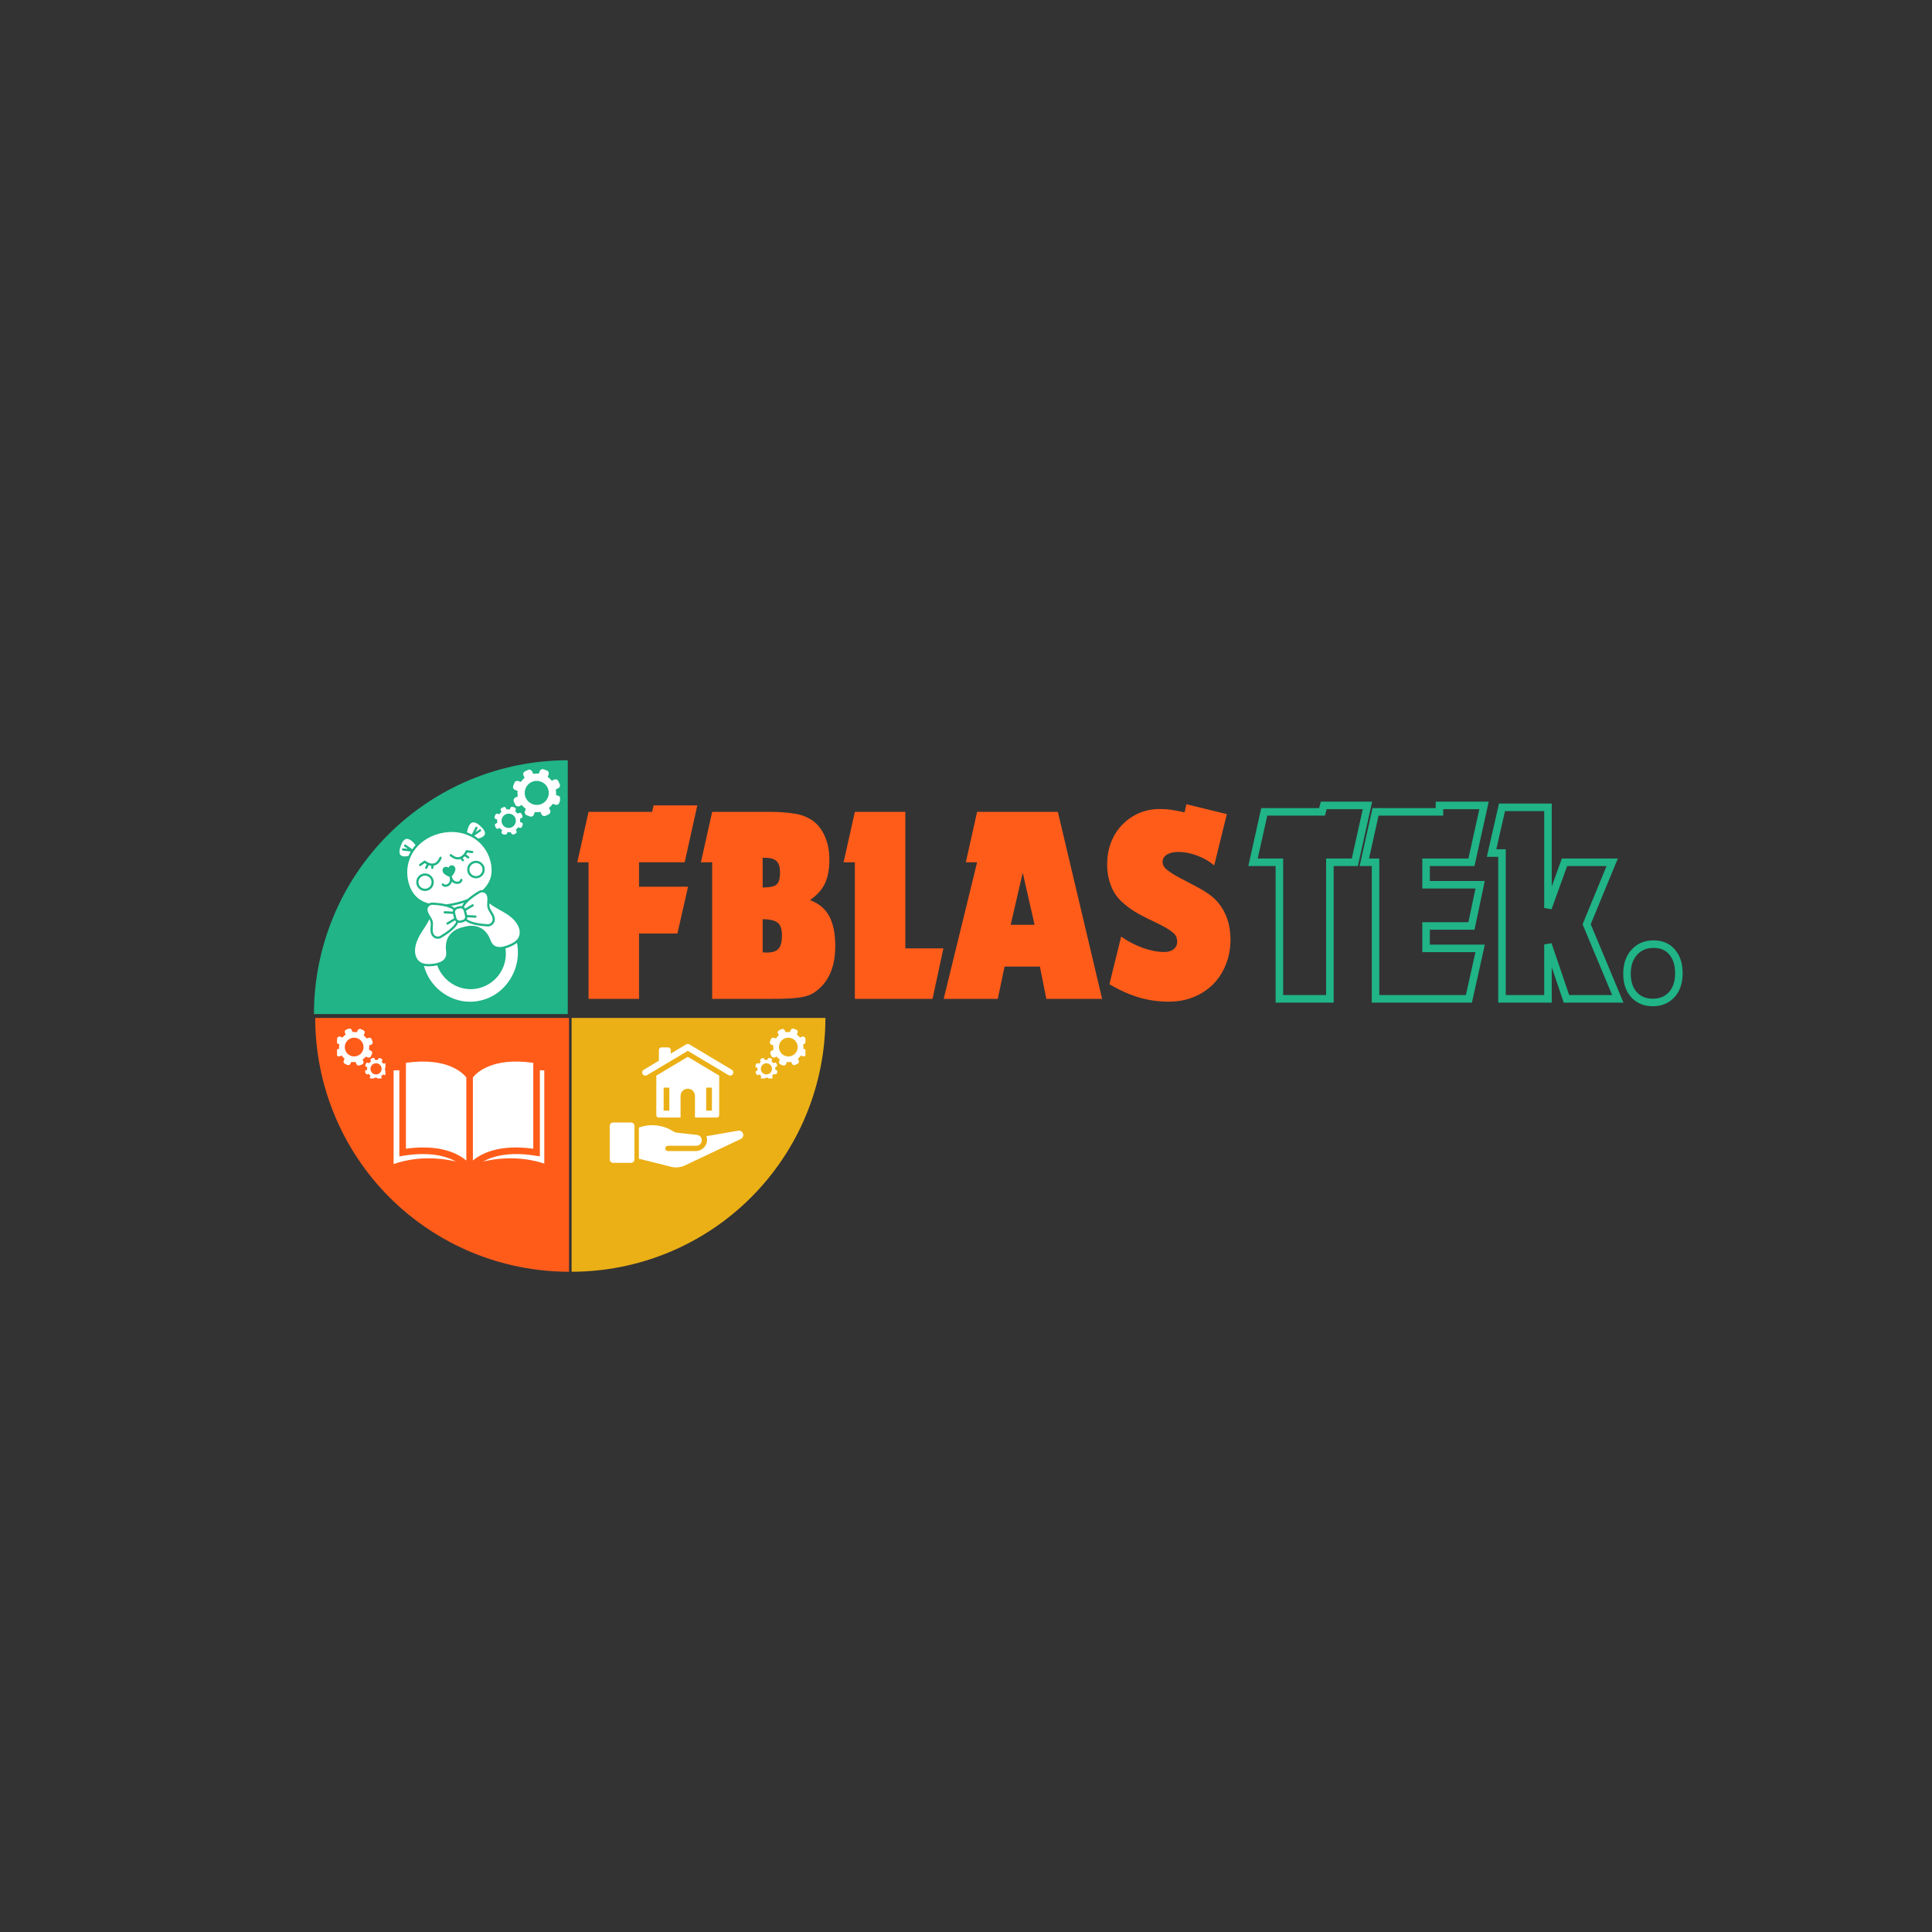 <svg xmlns="http://www.w3.org/2000/svg" xmlns:xlink="http://www.w3.org/1999/xlink" width="150" zoomAndPan="magnify" viewBox="0 0 375 375" height="150" preserveAspectRatio="xMidYMid meet" version="1.0"><rect x="0" y="0" width="375" height="375" fill="#333333" stroke="none"/><defs><g/><clipPath id="92cfe103c5"><path d="M 61 197.344 L 110.449 197.344 L 110.449 246.844 L 61 246.844 Z M 61 197.344 " clip-rule="nonzero"/></clipPath><clipPath id="c5f57034d9"><path d="M 110.711 197.578 L 160.211 197.578 L 160.211 247 L 110.711 247 Z M 110.711 197.578 " clip-rule="nonzero"/></clipPath><clipPath id="341cd5b946"><path d="M 60.938 147.332 L 110.438 147.332 L 110.438 196.832 L 60.938 196.832 Z M 60.938 147.332 " clip-rule="nonzero"/></clipPath><clipPath id="a6ce541b90"><path d="M 146.582 205 L 151 205 L 151 209.332 L 146.582 209.332 Z M 146.582 205 " clip-rule="nonzero"/></clipPath><clipPath id="d6765435ca"><path d="M 149 199.582 L 156.332 199.582 L 156.332 207 L 149 207 Z M 149 199.582 " clip-rule="nonzero"/></clipPath><clipPath id="18f76ae2b0"><path d="M 70 205 L 74.809 205 L 74.809 209.332 L 70 209.332 Z M 70 205 " clip-rule="nonzero"/></clipPath><clipPath id="ccb4ca76bc"><path d="M 65.422 199.582 L 73 199.582 L 73 207 L 65.422 207 Z M 65.422 199.582 " clip-rule="nonzero"/></clipPath><clipPath id="d2e140b237"><path d="M 95.945 156 L 102 156 L 102 161.969 L 95.945 161.969 Z M 95.945 156 " clip-rule="nonzero"/></clipPath><clipPath id="b07436118d"><path d="M 99 149.219 L 108.695 149.219 L 108.695 159 L 99 159 Z M 99 149.219 " clip-rule="nonzero"/></clipPath><clipPath id="357b885a04"><path d="M 124 202.602 L 143 202.602 L 143 217 L 124 217 Z M 124 202.602 " clip-rule="nonzero"/></clipPath><clipPath id="692c09f24d"><path d="M 118.32 217 L 144.57 217 L 144.57 226.602 L 118.32 226.602 Z M 118.32 217 " clip-rule="nonzero"/></clipPath><clipPath id="4aca6524b6"><path d="M 76.395 207 L 89 207 L 89 226 L 76.395 226 Z M 76.395 207 " clip-rule="nonzero"/></clipPath><clipPath id="d9f177b17f"><path d="M 93 207 L 105.645 207 L 105.645 226 L 93 226 Z M 93 207 " clip-rule="nonzero"/></clipPath><clipPath id="0347f6f986"><path d="M 77 159 L 101 159 L 101 195 L 77 195 Z M 77 159 " clip-rule="nonzero"/></clipPath><clipPath id="55e66c7fac"><path d="M 75.172 163.695 L 95.555 158.633 L 103.867 192.117 L 83.484 197.18 Z M 75.172 163.695 " clip-rule="nonzero"/></clipPath><clipPath id="58085a4eb9"><path d="M 75.172 163.695 L 95.555 158.633 L 103.867 192.117 L 83.484 197.18 Z M 75.172 163.695 " clip-rule="nonzero"/></clipPath></defs><g fill="#ff5c1a" fill-opacity="1"><g transform="translate(111.785, 193.875)"><g><path d="M 2.453 -26.5 L 0.266 -26.5 L 2.453 -36.297 L 14.797 -36.297 L 15.078 -37.547 L 23.562 -37.547 L 21.109 -26.5 L 12.25 -26.5 L 12.25 -21.766 L 21.766 -21.766 L 19.703 -12.688 L 12.25 -12.688 L 12.25 0 L 2.453 0 Z M 2.453 -26.5 "/></g></g></g><g fill="#ff5c1a" fill-opacity="1"><g transform="translate(135.78, 193.875)"><g><path d="M 2.453 -26.5 L 0.266 -26.5 L 2.453 -36.297 L 13.438 -36.297 C 14.562 -36.297 15.555 -36.258 16.422 -36.188 C 17.297 -36.113 18.078 -36.016 18.766 -35.891 C 19.461 -35.766 20.07 -35.582 20.594 -35.344 C 21.125 -35.113 21.625 -34.832 22.094 -34.5 C 23.07 -33.738 23.832 -32.711 24.375 -31.422 C 24.926 -30.141 25.203 -28.68 25.203 -27.047 C 25.203 -25.191 24.922 -23.656 24.359 -22.438 C 23.797 -21.227 22.82 -20.133 21.438 -19.156 C 23.145 -18.539 24.391 -17.504 25.172 -16.047 C 25.953 -14.598 26.344 -12.66 26.344 -10.234 C 26.344 -6.566 25.289 -3.805 23.188 -1.953 C 22.75 -1.555 22.289 -1.227 21.812 -0.969 C 21.344 -0.719 20.766 -0.52 20.078 -0.375 C 19.391 -0.227 18.562 -0.129 17.594 -0.078 C 16.633 -0.023 15.453 0 14.047 0 L 2.453 0 Z M 12.25 -21.609 C 13.625 -21.609 14.531 -21.805 14.969 -22.203 C 15.406 -22.598 15.625 -23.395 15.625 -24.594 C 15.625 -25.57 15.406 -26.281 14.969 -26.719 C 14.531 -27.156 13.82 -27.375 12.844 -27.375 L 12.25 -27.375 Z M 12.25 -9.031 C 12.426 -9 12.594 -8.984 12.75 -8.984 C 12.914 -8.984 13.035 -8.984 13.109 -8.984 C 14.16 -8.984 14.906 -9.234 15.344 -9.734 C 15.781 -10.242 16 -11.098 16 -12.297 C 16 -13.492 15.727 -14.316 15.188 -14.766 C 14.645 -15.223 13.664 -15.453 12.25 -15.453 Z M 12.25 -9.031 "/></g></g></g><g fill="#ff5c1a" fill-opacity="1"><g transform="translate(163.475, 193.875)"><g><path d="M 2.453 -26.5 L 0.266 -26.5 L 2.453 -36.297 L 12.25 -36.297 L 12.25 -9.797 L 19.641 -9.797 L 17.531 0 L 2.453 0 Z M 2.453 -26.5 "/></g></g></g><g fill="#ff5c1a" fill-opacity="1"><g transform="translate(183.28, 193.875)"><g><path d="M 6.375 -26.5 L 4.188 -26.5 L 6.375 -36.297 L 22.047 -36.297 L 30.641 0 L 19.812 0 L 18.562 -6.266 L 11.703 -6.266 L 10.391 0 L -0.109 0 Z M 17.531 -14.375 L 15.234 -24.484 L 12.891 -14.375 Z M 17.531 -14.375 "/></g></g></g><g fill="#ff5c1a" fill-opacity="1"><g transform="translate(213.804, 193.875)"><g><path d="M 3.812 -12.078 C 5.156 -11.141 6.566 -10.406 8.047 -9.875 C 9.535 -9.352 10.914 -9.094 12.188 -9.094 C 12.914 -9.094 13.516 -9.27 13.984 -9.625 C 14.453 -9.988 14.688 -10.484 14.688 -11.109 C 14.688 -11.43 14.633 -11.727 14.531 -12 C 14.426 -12.27 14.207 -12.551 13.875 -12.844 C 13.551 -13.133 13.109 -13.441 12.547 -13.766 C 11.984 -14.098 11.25 -14.477 10.344 -14.906 C 8.633 -15.707 7.316 -16.395 6.391 -16.969 C 5.461 -17.551 4.656 -18.172 3.969 -18.828 C 3.031 -19.66 2.316 -20.711 1.828 -21.984 C 1.336 -23.254 1.094 -24.613 1.094 -26.062 C 1.094 -27.625 1.344 -29.055 1.844 -30.359 C 2.352 -31.672 3.07 -32.805 4 -33.766 C 4.926 -34.734 6.004 -35.488 7.234 -36.031 C 8.473 -36.57 9.832 -36.844 11.312 -36.844 C 12.082 -36.844 12.801 -36.797 13.469 -36.703 C 14.133 -36.617 15.016 -36.445 16.109 -36.188 L 16.484 -37.766 L 24.328 -35.859 L 21.875 -25.906 C 20.863 -26.738 19.738 -27.379 18.5 -27.828 C 17.27 -28.285 16.07 -28.516 14.906 -28.516 C 14 -28.516 13.266 -28.344 12.703 -28 C 12.141 -27.656 11.859 -27.191 11.859 -26.609 C 11.859 -26.316 11.922 -26.047 12.047 -25.797 C 12.18 -25.547 12.426 -25.273 12.781 -24.984 C 13.145 -24.691 13.633 -24.363 14.25 -24 C 14.875 -23.633 15.656 -23.219 16.594 -22.75 C 17.5 -22.281 18.27 -21.867 18.906 -21.516 C 19.539 -21.172 20.082 -20.844 20.531 -20.531 C 20.988 -20.227 21.379 -19.93 21.703 -19.641 C 22.035 -19.348 22.348 -19.023 22.641 -18.672 C 24.234 -16.742 25.031 -14.363 25.031 -11.531 C 25.031 -9.758 24.727 -8.129 24.125 -6.641 C 23.531 -5.148 22.707 -3.879 21.656 -2.828 C 20.602 -1.773 19.344 -0.945 17.875 -0.344 C 16.406 0.25 14.781 0.547 13 0.547 C 11.039 0.547 9.133 0.273 7.281 -0.266 C 5.438 -0.816 3.52 -1.672 1.531 -2.828 Z M 3.812 -12.078 "/></g></g></g><path stroke-linecap="butt" transform="matrix(0.75, 0, 0, 0.75, 243, 139.125)" fill="none" stroke-linejoin="miter" d="M 7.104 37.661 L 0.281 37.661 L 3.188 24.604 L 18.141 24.604 L 18.583 22.938 L 29.901 22.938 L 26.625 37.661 L 20.177 37.661 L 20.177 73 L 7.104 73 Z M 31.99 37.661 L 29.083 37.661 L 31.99 24.604 L 48.531 24.604 L 48.531 22.938 L 60.068 22.938 L 56.807 37.661 L 45.063 37.661 L 45.063 43.469 L 59.057 43.469 L 56.807 54.135 L 45.063 54.135 L 45.063 59.943 L 59.057 59.943 L 56.151 73 L 31.99 73 Z M 64.714 35.266 L 62.021 35.266 L 64.714 23.432 L 76.615 23.432 L 76.615 49.495 L 80.885 37.661 L 93.234 37.661 L 86.625 53.693 L 94.688 73 L 81.401 73 L 76.615 58.917 L 76.615 73 L 64.714 73 Z M 103.953 58.844 C 105.984 58.844 107.578 59.526 108.734 60.885 C 109.906 62.24 110.49 64.078 110.49 66.391 C 110.49 68.719 109.87 70.563 108.63 71.922 C 107.401 73.266 105.771 73.938 103.74 73.938 C 101.708 73.938 100.089 73.266 98.87 71.922 C 97.667 70.563 97.063 68.766 97.063 66.536 C 97.063 64.219 97.688 62.359 98.943 60.953 C 100.203 59.547 101.875 58.844 103.953 58.844 Z M 103.953 58.844 " stroke="#20b486" stroke-width="1.95" stroke-opacity="1" stroke-miterlimit="4"/><g clip-path="url(#92cfe103c5)"><path fill="#ff5c1a" d="M 61.184 197.578 C 61.184 204.047 62.457 210.453 64.934 216.43 C 67.406 222.406 71.035 227.84 75.613 232.414 C 80.188 236.988 85.617 240.617 91.594 243.094 C 97.57 245.566 103.977 246.844 110.449 246.844 L 110.449 197.578 Z M 61.184 197.578 " fill-opacity="1" fill-rule="nonzero"/></g><g clip-path="url(#c5f57034d9)"><path fill="#ebb016" d="M 110.945 246.844 C 117.414 246.844 123.82 245.566 129.797 243.094 C 135.773 240.617 141.207 236.988 145.781 232.414 C 150.355 227.84 153.984 222.406 156.461 216.43 C 158.938 210.453 160.211 204.047 160.211 197.578 L 110.945 197.578 Z M 110.945 246.844 " fill-opacity="1" fill-rule="nonzero"/></g><g clip-path="url(#341cd5b946)"><path fill="#20b486" d="M 110.203 147.566 C 103.73 147.566 97.324 148.84 91.348 151.316 C 85.371 153.793 79.941 157.422 75.363 161.996 C 70.789 166.57 67.16 172.004 64.688 177.98 C 62.211 183.957 60.938 190.363 60.938 196.832 L 110.203 196.832 Z M 110.203 147.566 " fill-opacity="1" fill-rule="nonzero"/></g><g clip-path="url(#a6ce541b90)"><path fill="#ffffff" d="M 150.723 207.727 L 150.492 207.645 C 150.508 207.48 150.5 207.309 150.477 207.145 L 150.699 207.047 C 150.836 206.98 150.895 206.816 150.828 206.688 L 150.699 206.406 C 150.633 206.27 150.469 206.211 150.336 206.277 L 150.117 206.375 C 150.008 206.246 149.887 206.129 149.746 206.031 L 149.828 205.801 C 149.879 205.664 149.805 205.5 149.664 205.449 L 149.379 205.344 C 149.238 205.293 149.074 205.367 149.027 205.508 L 148.945 205.734 C 148.781 205.719 148.609 205.727 148.445 205.754 L 148.34 205.523 C 148.273 205.383 148.109 205.328 147.977 205.391 L 147.699 205.523 C 147.559 205.59 147.504 205.754 147.566 205.883 L 147.668 206.105 C 147.535 206.211 147.422 206.336 147.324 206.473 L 147.094 206.391 C 146.953 206.344 146.789 206.418 146.742 206.555 L 146.633 206.844 C 146.609 206.906 146.609 206.98 146.641 207.055 C 146.676 207.121 146.723 207.172 146.797 207.195 L 147.027 207.277 C 147.012 207.441 147.02 207.613 147.043 207.777 L 146.824 207.875 C 146.684 207.941 146.625 208.105 146.691 208.234 L 146.824 208.512 C 146.887 208.652 147.051 208.711 147.184 208.645 L 147.406 208.547 C 147.512 208.676 147.633 208.793 147.773 208.891 L 147.691 209.121 C 147.668 209.184 147.668 209.258 147.699 209.332 C 147.73 209.398 147.781 209.449 147.855 209.473 L 148.141 209.578 C 148.207 209.602 148.281 209.602 148.355 209.57 C 148.422 209.539 148.469 209.488 148.492 209.414 L 148.574 209.184 C 148.738 209.203 148.91 209.195 149.074 209.168 L 149.176 209.391 C 149.238 209.531 149.402 209.586 149.535 209.52 L 149.812 209.391 C 149.953 209.324 150.008 209.16 149.945 209.031 L 149.848 208.809 C 149.977 208.703 150.09 208.578 150.191 208.441 L 150.418 208.523 C 150.484 208.547 150.566 208.547 150.633 208.512 C 150.699 208.48 150.746 208.434 150.77 208.359 L 150.879 208.07 C 150.934 207.941 150.863 207.785 150.723 207.727 Z M 149.215 208.449 C 149.066 208.512 148.922 208.547 148.766 208.547 C 148.34 208.547 147.953 208.301 147.781 207.914 C 147.527 207.375 147.773 206.727 148.312 206.473 C 148.461 206.406 148.609 206.375 148.766 206.375 C 149.191 206.375 149.574 206.621 149.746 207.008 C 149.992 207.555 149.754 208.195 149.215 208.449 Z M 149.215 208.449 " fill-opacity="1" fill-rule="nonzero"/></g><g clip-path="url(#d6765435ca)"><path fill="#ffffff" d="M 156.309 203.688 L 155.926 203.551 C 155.957 203.27 155.941 202.984 155.891 202.703 L 156.262 202.531 C 156.488 202.426 156.598 202.156 156.488 201.918 L 156.277 201.453 C 156.172 201.223 155.898 201.117 155.664 201.223 L 155.293 201.395 C 155.113 201.172 154.902 200.977 154.672 200.82 L 154.809 200.438 C 154.902 200.199 154.777 199.93 154.539 199.848 L 154.059 199.664 C 153.828 199.582 153.547 199.707 153.469 199.938 L 153.328 200.32 C 153.051 200.289 152.762 200.305 152.484 200.355 L 152.312 199.984 C 152.207 199.754 151.934 199.648 151.695 199.754 L 151.23 199.969 C 151 200.074 150.895 200.344 151 200.582 L 151.172 200.953 C 150.953 201.133 150.754 201.344 150.598 201.574 L 150.215 201.434 C 149.984 201.352 149.707 201.477 149.625 201.707 L 149.445 202.188 C 149.402 202.305 149.402 202.426 149.461 202.543 C 149.512 202.656 149.609 202.738 149.723 202.777 L 150.109 202.918 C 150.074 203.195 150.082 203.484 150.141 203.762 L 149.773 203.934 C 149.543 204.039 149.438 204.312 149.543 204.547 L 149.754 205.016 C 149.863 205.246 150.133 205.352 150.371 205.246 L 150.738 205.074 C 150.918 205.293 151.133 205.492 151.363 205.645 L 151.223 206.031 C 151.18 206.145 151.18 206.27 151.238 206.383 C 151.289 206.5 151.387 206.582 151.5 206.621 L 151.984 206.801 C 152.098 206.844 152.223 206.844 152.336 206.785 C 152.449 206.734 152.531 206.637 152.574 206.523 L 152.715 206.137 C 152.992 206.172 153.277 206.164 153.559 206.105 L 153.73 206.473 C 153.836 206.703 154.105 206.809 154.344 206.703 L 154.809 206.488 C 155.039 206.383 155.145 206.113 155.039 205.875 L 154.867 205.508 C 155.09 205.328 155.285 205.113 155.441 204.883 L 155.828 205.023 C 155.941 205.066 156.062 205.066 156.18 205.008 C 156.293 204.957 156.375 204.859 156.418 204.746 L 156.598 204.262 C 156.672 204.039 156.547 203.777 156.309 203.688 Z M 153.777 204.891 C 153.539 205.008 153.277 205.055 153.016 205.055 C 152.305 205.055 151.656 204.637 151.363 204 C 150.934 203.09 151.336 202 152.246 201.582 C 152.484 201.469 152.746 201.418 153.008 201.418 C 153.723 201.418 154.367 201.836 154.664 202.477 C 155.09 203.387 154.688 204.477 153.777 204.891 Z M 153.777 204.891 " fill-opacity="1" fill-rule="nonzero"/></g><g clip-path="url(#18f76ae2b0)"><path fill="#ffffff" d="M 71.031 207.727 L 71.262 207.645 C 71.246 207.48 71.254 207.309 71.277 207.145 L 71.055 207.047 C 70.918 206.98 70.859 206.816 70.926 206.688 L 71.055 206.406 C 71.121 206.27 71.285 206.211 71.418 206.277 L 71.637 206.375 C 71.746 206.246 71.867 206.129 72.008 206.031 L 71.926 205.801 C 71.875 205.664 71.949 205.5 72.09 205.449 L 72.375 205.344 C 72.516 205.293 72.68 205.367 72.727 205.508 L 72.809 205.734 C 72.973 205.719 73.145 205.727 73.309 205.754 L 73.414 205.523 C 73.48 205.383 73.645 205.328 73.777 205.391 L 74.055 205.523 C 74.195 205.59 74.25 205.754 74.188 205.883 L 74.086 206.105 C 74.219 206.211 74.332 206.336 74.43 206.473 L 74.66 206.391 C 74.801 206.344 74.965 206.418 75.012 206.555 L 75.121 206.844 C 75.145 206.906 75.145 206.98 75.113 207.055 C 75.078 207.121 75.031 207.172 74.957 207.195 L 74.727 207.277 C 74.742 207.441 74.734 207.613 74.711 207.777 L 74.93 207.875 C 75.07 207.941 75.129 208.105 75.062 208.234 L 74.93 208.512 C 74.867 208.652 74.703 208.711 74.57 208.645 L 74.348 208.547 C 74.242 208.676 74.121 208.793 73.98 208.891 L 74.062 209.121 C 74.086 209.184 74.086 209.258 74.055 209.332 C 74.023 209.398 73.973 209.449 73.898 209.473 L 73.613 209.578 C 73.547 209.602 73.473 209.602 73.398 209.57 C 73.332 209.539 73.285 209.488 73.262 209.414 L 73.18 209.184 C 73.016 209.203 72.844 209.195 72.68 209.168 L 72.578 209.391 C 72.516 209.531 72.352 209.586 72.219 209.52 L 71.941 209.391 C 71.801 209.324 71.746 209.16 71.809 209.031 L 71.906 208.809 C 71.777 208.703 71.664 208.578 71.562 208.441 L 71.336 208.523 C 71.27 208.547 71.188 208.547 71.121 208.512 C 71.055 208.48 71.008 208.434 70.98 208.359 L 70.875 208.07 C 70.82 207.941 70.891 207.785 71.031 207.727 Z M 72.539 208.449 C 72.688 208.512 72.832 208.547 72.988 208.547 C 73.414 208.547 73.801 208.301 73.973 207.914 C 74.227 207.375 73.98 206.727 73.441 206.473 C 73.293 206.406 73.145 206.375 72.988 206.375 C 72.562 206.375 72.18 206.621 72.008 207.008 C 71.762 207.555 72 208.195 72.539 208.449 Z M 72.539 208.449 " fill-opacity="1" fill-rule="nonzero"/></g><g clip-path="url(#ccb4ca76bc)"><path fill="#ffffff" d="M 65.445 203.688 L 65.828 203.551 C 65.797 203.27 65.812 202.984 65.863 202.703 L 65.492 202.531 C 65.266 202.426 65.156 202.156 65.266 201.918 L 65.477 201.453 C 65.582 201.223 65.855 201.117 66.09 201.223 L 66.461 201.395 C 66.641 201.172 66.852 200.977 67.082 200.82 L 66.945 200.438 C 66.852 200.199 66.977 199.93 67.215 199.848 L 67.695 199.664 C 67.926 199.582 68.207 199.707 68.285 199.938 L 68.426 200.32 C 68.703 200.289 68.992 200.305 69.27 200.355 L 69.441 199.984 C 69.547 199.754 69.82 199.648 70.059 199.754 L 70.523 199.969 C 70.754 200.074 70.859 200.344 70.754 200.582 L 70.582 200.953 C 70.801 201.133 71 201.344 71.156 201.574 L 71.539 201.434 C 71.77 201.352 72.047 201.477 72.129 201.707 L 72.309 202.188 C 72.352 202.305 72.352 202.426 72.293 202.543 C 72.242 202.656 72.145 202.738 72.031 202.777 L 71.645 202.918 C 71.68 203.195 71.672 203.484 71.613 203.762 L 71.98 203.934 C 72.211 204.039 72.316 204.312 72.211 204.547 L 72 205.016 C 71.891 205.246 71.621 205.352 71.383 205.246 L 71.016 205.074 C 70.836 205.293 70.621 205.492 70.391 205.645 L 70.531 206.031 C 70.574 206.145 70.574 206.27 70.516 206.383 C 70.465 206.5 70.367 206.582 70.254 206.621 L 69.77 206.801 C 69.656 206.844 69.531 206.844 69.418 206.785 C 69.305 206.734 69.223 206.637 69.18 206.523 L 69.039 206.137 C 68.762 206.172 68.477 206.164 68.195 206.105 L 68.023 206.473 C 67.918 206.703 67.648 206.809 67.41 206.703 L 66.945 206.488 C 66.715 206.383 66.609 206.113 66.715 205.875 L 66.887 205.508 C 66.664 205.328 66.469 205.113 66.312 204.883 L 65.926 205.023 C 65.812 205.066 65.691 205.066 65.574 205.008 C 65.461 204.957 65.379 204.859 65.336 204.746 L 65.156 204.262 C 65.082 204.039 65.207 203.777 65.445 203.688 Z M 67.977 204.891 C 68.215 205.008 68.477 205.055 68.738 205.055 C 69.449 205.055 70.098 204.637 70.391 204 C 70.82 203.09 70.418 202 69.508 201.582 C 69.27 201.469 69.008 201.418 68.746 201.418 C 68.031 201.418 67.387 201.836 67.09 202.477 C 66.664 203.387 67.066 204.477 67.977 204.891 Z M 67.977 204.891 " fill-opacity="1" fill-rule="nonzero"/></g><g clip-path="url(#d2e140b237)"><path fill="#ffffff" d="M 101.25 159.66 L 100.953 159.555 C 100.977 159.344 100.965 159.125 100.934 158.914 L 101.219 158.789 C 101.395 158.703 101.469 158.492 101.387 158.324 L 101.219 157.969 C 101.133 157.789 100.922 157.715 100.754 157.801 L 100.473 157.926 C 100.336 157.758 100.176 157.609 100 157.484 L 100.105 157.191 C 100.168 157.012 100.07 156.801 99.895 156.738 L 99.527 156.602 C 99.348 156.539 99.137 156.633 99.074 156.812 L 98.969 157.105 C 98.758 157.086 98.539 157.098 98.328 157.129 L 98.191 156.832 C 98.109 156.656 97.898 156.582 97.73 156.664 L 97.375 156.832 C 97.195 156.918 97.121 157.129 97.207 157.297 L 97.332 157.578 C 97.164 157.715 97.016 157.875 96.891 158.051 L 96.598 157.945 C 96.418 157.883 96.207 157.98 96.145 158.156 L 96.008 158.523 C 95.977 158.609 95.977 158.703 96.02 158.797 C 96.059 158.883 96.125 158.945 96.219 158.977 L 96.512 159.082 C 96.492 159.293 96.5 159.512 96.531 159.723 L 96.25 159.848 C 96.07 159.934 95.996 160.141 96.082 160.309 L 96.25 160.668 C 96.332 160.844 96.543 160.918 96.711 160.836 L 96.996 160.711 C 97.133 160.879 97.289 161.023 97.469 161.148 L 97.363 161.445 C 97.332 161.527 97.332 161.621 97.375 161.719 C 97.414 161.801 97.477 161.863 97.574 161.895 L 97.941 162.031 C 98.023 162.062 98.117 162.062 98.215 162.023 C 98.297 161.98 98.359 161.918 98.391 161.824 L 98.496 161.527 C 98.707 161.551 98.926 161.539 99.137 161.508 L 99.262 161.789 C 99.348 161.969 99.559 162.043 99.727 161.957 L 100.082 161.789 C 100.262 161.707 100.336 161.496 100.25 161.328 L 100.125 161.047 C 100.293 160.91 100.441 160.75 100.566 160.574 L 100.859 160.676 C 100.945 160.711 101.047 160.711 101.133 160.668 C 101.219 160.625 101.281 160.562 101.312 160.469 L 101.449 160.102 C 101.52 159.934 101.426 159.73 101.25 159.66 Z M 99.316 160.582 C 99.125 160.668 98.938 160.711 98.738 160.711 C 98.191 160.711 97.699 160.395 97.477 159.902 C 97.152 159.207 97.469 158.379 98.16 158.051 C 98.352 157.969 98.539 157.926 98.738 157.926 C 99.285 157.926 99.777 158.242 100 158.734 C 100.312 159.438 100.008 160.258 99.316 160.582 Z M 99.316 160.582 " fill-opacity="1" fill-rule="nonzero"/></g><g clip-path="url(#b07436118d)"><path fill="#ffffff" d="M 108.41 154.48 L 107.918 154.305 C 107.961 153.945 107.938 153.578 107.875 153.223 L 108.348 153 C 108.641 152.863 108.777 152.52 108.641 152.215 L 108.367 151.613 C 108.23 151.32 107.887 151.184 107.582 151.32 L 107.109 151.539 C 106.879 151.258 106.605 151.004 106.309 150.805 L 106.488 150.312 C 106.605 150.008 106.445 149.66 106.141 149.555 L 105.523 149.324 C 105.23 149.219 104.871 149.379 104.766 149.672 L 104.59 150.164 C 104.23 150.125 103.863 150.145 103.508 150.207 L 103.285 149.734 C 103.148 149.441 102.801 149.305 102.496 149.441 L 101.898 149.715 C 101.605 149.852 101.469 150.195 101.605 150.5 L 101.824 150.973 C 101.543 151.203 101.289 151.477 101.09 151.773 L 100.598 151.594 C 100.305 151.488 99.945 151.645 99.84 151.941 L 99.609 152.559 C 99.559 152.707 99.559 152.863 99.633 153.012 C 99.695 153.16 99.82 153.262 99.969 153.316 L 100.461 153.496 C 100.418 153.852 100.43 154.219 100.504 154.574 L 100.031 154.797 C 99.734 154.934 99.598 155.281 99.734 155.586 L 100.008 156.184 C 100.145 156.477 100.492 156.613 100.797 156.477 L 101.27 156.258 C 101.5 156.539 101.773 156.793 102.066 156.992 L 101.891 157.484 C 101.836 157.633 101.836 157.789 101.91 157.938 C 101.973 158.082 102.098 158.188 102.246 158.242 L 102.867 158.473 C 103.012 158.523 103.172 158.523 103.316 158.453 C 103.465 158.387 103.57 158.262 103.621 158.113 L 103.801 157.621 C 104.156 157.664 104.523 157.652 104.883 157.578 L 105.102 158.051 C 105.238 158.348 105.586 158.484 105.891 158.348 L 106.488 158.074 C 106.781 157.938 106.918 157.59 106.781 157.285 L 106.562 156.812 C 106.848 156.582 107.098 156.309 107.297 156.016 L 107.789 156.191 C 107.938 156.246 108.094 156.246 108.242 156.172 C 108.391 156.109 108.496 155.984 108.547 155.836 L 108.777 155.215 C 108.871 154.934 108.715 154.598 108.41 154.48 Z M 105.164 156.023 C 104.859 156.172 104.523 156.234 104.188 156.234 C 103.273 156.234 102.445 155.699 102.066 154.879 C 101.52 153.715 102.035 152.316 103.203 151.781 C 103.508 151.637 103.844 151.574 104.18 151.574 C 105.094 151.574 105.922 152.109 106.301 152.926 C 106.848 154.094 106.332 155.488 105.164 156.023 Z M 105.164 156.023 " fill-opacity="1" fill-rule="nonzero"/></g><g clip-path="url(#357b885a04)"><path fill="#ffffff" d="M 142.25 208.477 C 142.137 208.672 141.934 208.773 141.723 208.773 C 141.617 208.773 141.508 208.746 141.406 208.684 L 133.496 203.965 L 125.582 208.691 C 125.293 208.867 124.914 208.773 124.738 208.48 C 124.562 208.191 124.66 207.816 124.949 207.641 L 127.891 205.879 L 127.891 203.793 C 127.891 203.523 128.113 203.301 128.383 203.301 L 129.703 203.301 C 129.973 203.301 130.195 203.523 130.195 203.793 L 130.195 204.496 L 133.18 202.715 C 133.375 202.602 133.617 202.602 133.805 202.715 L 142.035 207.633 C 142.332 207.809 142.426 208.188 142.25 208.477 Z M 139.598 208.777 L 139.598 216.461 C 139.598 216.711 139.398 216.906 139.152 216.906 L 134.891 216.906 L 134.891 212.711 C 134.891 211.941 134.266 211.316 133.496 211.316 C 132.727 211.316 132.098 211.941 132.098 212.711 L 132.098 216.906 L 127.836 216.906 C 127.586 216.906 127.391 216.703 127.391 216.461 L 127.391 208.777 L 133.496 205.129 Z M 129.918 211.113 L 128.809 211.113 L 128.809 215.57 L 129.918 215.57 Z M 138.184 211.113 L 137.07 211.113 L 137.07 215.57 L 138.184 215.57 Z M 138.184 211.113 " fill-opacity="1" fill-rule="nonzero"/></g><g clip-path="url(#692c09f24d)"><path fill="#ffffff" d="M 143.781 221.082 L 132.941 226.207 C 132.113 226.602 131.168 226.695 130.277 226.473 L 124.012 224.906 L 124.012 218.863 C 126.203 218.059 128.637 218.316 130.613 219.559 C 130.73 219.633 130.855 219.691 130.984 219.746 C 131.113 219.793 131.25 219.836 131.383 219.855 L 135.27 220.281 C 135.809 220.34 136.215 220.793 136.215 221.332 C 136.215 221.918 135.742 222.391 135.152 222.391 L 129.664 222.391 C 129.426 222.391 129.203 222.547 129.152 222.781 C 129.07 223.121 129.328 223.422 129.648 223.422 L 135.039 223.422 C 136.191 223.422 137.176 222.531 137.238 221.379 C 137.25 221.082 137.211 220.801 137.117 220.535 L 143.262 219.465 C 143.309 219.457 143.363 219.449 143.41 219.449 C 143.793 219.449 144.137 219.707 144.238 220.09 C 144.348 220.488 144.152 220.906 143.781 221.082 Z M 122.488 217.879 L 119.008 217.879 C 118.641 217.879 118.344 218.176 118.344 218.539 L 118.344 225.055 C 118.344 225.418 118.641 225.715 119.008 225.715 L 122.48 225.715 C 122.844 225.715 123.141 225.418 123.141 225.055 L 123.141 218.539 C 123.148 218.176 122.852 217.879 122.488 217.879 Z M 122.488 217.879 " fill-opacity="1" fill-rule="nonzero"/></g><g clip-path="url(#4aca6524b6)"><path fill="#ffffff" d="M 76.398 225.945 C 78.242 225.277 82.703 224.098 88.488 225.445 C 86.66 224.422 83.473 223.488 78.254 224.336 L 77.512 224.457 L 77.512 207.738 C 77.211 207.734 76.816 207.746 76.398 207.762 L 76.398 225.945 " fill-opacity="1" fill-rule="nonzero"/></g><path fill="#ffffff" d="M 90.512 225.258 L 90.512 209.137 C 89.984 208.441 86.992 205.121 78.789 206.297 L 78.789 222.965 C 80.02 222.797 81.141 222.723 82.16 222.723 C 86.629 222.723 89.188 224.141 90.512 225.258 " fill-opacity="1" fill-rule="nonzero"/><g clip-path="url(#d9f177b17f)"><path fill="#ffffff" d="M 105.902 225.945 L 105.902 207.762 C 105.484 207.746 105.086 207.734 104.785 207.738 L 104.785 224.457 L 104.043 224.336 C 98.816 223.484 95.629 224.418 93.801 225.445 C 99.59 224.098 104.055 225.277 105.902 225.945 " fill-opacity="1" fill-rule="nonzero"/></g><path fill="#ffffff" d="M 103.508 222.965 L 103.508 206.297 C 95.301 205.117 92.32 208.434 91.789 209.137 L 91.789 225.258 C 93.41 223.887 96.906 222.059 103.508 222.965 " fill-opacity="1" fill-rule="nonzero"/><g clip-path="url(#0347f6f986)"><g clip-path="url(#55e66c7fac)"><g clip-path="url(#58085a4eb9)"><path fill="#ffffff" d="M 100.457 182.25 C 100.359 182.379 100.242 182.504 100.109 182.617 C 99.789 182.895 99.359 183.141 98.809 183.371 C 98.484 183.504 98.18 183.609 97.898 183.68 C 97.75 183.719 97.609 183.75 97.473 183.77 C 96.965 183.852 96.539 183.812 96.195 183.664 C 95.75 183.469 95.434 183.09 95.219 182.508 C 93.984 179.145 91.113 179.629 90.27 179.855 L 89.73 179.992 C 88.871 180.184 86.109 181.098 86.59 184.648 C 86.676 185.266 86.57 185.75 86.27 186.125 C 86.008 186.457 85.586 186.707 85.008 186.875 C 84.879 186.914 84.742 186.949 84.598 186.977 C 84.359 187.027 84.102 187.062 83.824 187.09 C 83.082 187.16 82.496 187.117 82.031 186.949 C 81.852 186.887 81.691 186.805 81.543 186.707 C 81.531 186.699 81.52 186.688 81.508 186.68 C 80.961 186.289 80.605 185.57 80.562 184.754 C 80.508 183.758 80.836 182.641 81.535 181.438 C 81.758 181.051 82.008 180.668 82.246 180.301 C 82.645 179.691 83.047 179.07 83.344 178.414 C 83.438 178.586 83.516 178.754 83.559 178.922 C 83.629 179.207 83.605 179.543 83.582 179.898 C 83.543 180.445 83.504 181.016 83.797 181.527 C 83.977 181.848 84.273 182.074 84.629 182.168 C 84.988 182.262 85.363 182.211 85.684 182.02 C 86.918 181.285 88.48 180.18 88.949 179.098 C 89.117 179.141 89.297 179.145 89.48 179.098 L 89.891 178.996 C 90.07 178.953 90.23 178.863 90.359 178.746 C 91.281 179.488 93.176 179.738 94.605 179.82 C 94.746 179.828 94.883 179.812 95.016 179.781 C 95.234 179.727 95.438 179.617 95.609 179.461 C 95.883 179.211 96.039 178.871 96.051 178.504 C 96.07 177.91 95.77 177.422 95.48 176.949 C 95.293 176.645 95.117 176.359 95.043 176.07 C 94.992 175.848 94.992 175.602 95.004 175.34 C 95.609 175.844 96.324 176.242 97.023 176.633 C 97.41 176.844 97.809 177.066 98.188 177.305 C 99.367 178.039 100.18 178.875 100.598 179.781 C 100.938 180.52 100.961 181.324 100.66 181.926 C 100.605 182.039 100.539 182.148 100.457 182.25 Z M 84.73 187.395 C 84.469 187.453 84.18 187.496 83.863 187.523 C 83.418 187.566 82.852 187.59 82.289 187.473 C 83.336 191.48 87.055 194.406 91.176 194.438 C 91.684 194.441 92.191 194.402 92.691 194.316 C 95.203 193.906 97.383 192.5 98.832 190.355 C 100.301 188.188 100.848 185.539 100.348 183.059 C 100.344 183.039 100.34 183.016 100.336 182.996 C 100.297 183.027 100.258 183.062 100.215 183.09 C 99.805 183.402 99.348 183.617 98.973 183.773 C 98.668 183.898 98.383 184 98.109 184.074 C 98.109 184.078 98.109 184.078 98.109 184.078 C 98.648 187.551 96.445 190.934 92.969 191.797 C 90.473 192.418 87.855 191.555 86.137 189.551 C 85.57 188.887 85.145 188.148 84.863 187.367 C 84.82 187.375 84.777 187.387 84.73 187.395 Z M 82.188 170.004 C 81.508 170.172 81.094 170.859 81.262 171.539 C 81.43 172.219 82.121 172.637 82.801 172.465 C 83.48 172.297 83.895 171.609 83.727 170.93 C 83.559 170.25 82.867 169.832 82.188 170.004 Z M 85.395 161.77 C 89.938 160.641 94.16 162.988 95.211 167.227 C 95.719 169.27 95.328 171.008 94.051 172.391 C 93.93 172.52 93.805 172.641 93.668 172.766 C 93.402 172.754 93.137 172.816 92.902 172.961 C 92.211 173.379 91.41 173.914 90.762 174.496 C 90.137 174.742 89.457 174.957 88.715 175.141 C 87.969 175.328 87.262 175.457 86.59 175.531 C 85.746 175.324 84.793 175.23 83.988 175.188 C 83.723 175.176 83.469 175.238 83.242 175.363 C 83.062 175.316 82.883 175.266 82.711 175.203 C 80.938 174.578 79.777 173.227 79.27 171.184 C 78.219 166.945 80.852 162.898 85.395 161.77 Z M 84.148 170.824 C 83.922 169.91 82.996 169.352 82.082 169.578 C 81.172 169.805 80.613 170.734 80.84 171.645 C 81.066 172.559 81.992 173.117 82.906 172.891 C 83.816 172.664 84.375 171.734 84.148 170.824 Z M 91.977 167.125 C 91.062 167.352 90.504 168.277 90.73 169.191 C 90.957 170.102 91.883 170.66 92.797 170.434 C 93.711 170.207 94.27 169.281 94.043 168.367 C 93.816 167.457 92.887 166.898 91.977 167.125 Z M 87.355 166.164 C 88.02 166.719 88.664 166.926 89.266 166.777 C 89.32 166.762 89.371 166.746 89.418 166.73 L 89.648 167.086 C 89.699 167.168 89.797 167.203 89.883 167.18 C 89.906 167.176 89.93 167.164 89.949 167.152 C 90.051 167.086 90.082 166.953 90.016 166.852 L 89.809 166.531 C 89.957 166.434 90.086 166.32 90.199 166.203 L 90.754 166.602 C 90.805 166.641 90.871 166.652 90.934 166.637 C 90.98 166.625 91.023 166.598 91.055 166.551 C 91.125 166.457 91.105 166.32 91.008 166.25 L 90.473 165.863 C 90.578 165.715 90.656 165.578 90.707 165.48 L 91.629 165.594 C 91.656 165.598 91.684 165.598 91.707 165.59 C 91.793 165.57 91.859 165.496 91.871 165.406 C 91.887 165.285 91.801 165.18 91.684 165.164 L 90.684 165.035 C 90.676 165.035 90.672 165.031 90.668 165.027 C 90.555 164.98 90.43 165.035 90.383 165.145 C 90.379 165.156 89.957 166.156 89.164 166.352 C 89.16 166.352 89.16 166.352 89.16 166.352 C 88.699 166.465 88.188 166.289 87.633 165.828 C 87.543 165.75 87.406 165.766 87.328 165.855 C 87.25 165.949 87.262 166.086 87.355 166.164 Z M 85.91 169.102 C 85.926 169.152 85.941 169.199 85.961 169.246 C 86.062 169.461 86.219 169.621 86.406 169.758 C 86.672 169.949 86.961 170.086 87.262 170.199 C 87.387 170.754 87.363 170.984 87.164 171.297 C 87.023 171.52 86.754 171.688 86.508 171.707 C 86.348 171.719 86.215 171.66 86.113 171.543 C 86.035 171.449 85.895 171.441 85.805 171.52 C 85.715 171.598 85.703 171.734 85.781 171.824 C 85.973 172.051 86.242 172.16 86.539 172.141 C 86.602 172.137 86.664 172.125 86.723 172.109 C 87.043 172.031 87.352 171.812 87.535 171.527 C 87.621 171.391 87.68 171.262 87.719 171.133 C 87.816 171.23 87.93 171.316 88.07 171.395 C 88.363 171.562 88.738 171.609 89.059 171.531 C 89.117 171.516 89.18 171.496 89.234 171.473 C 89.508 171.352 89.695 171.125 89.758 170.836 C 89.785 170.719 89.711 170.605 89.594 170.578 C 89.477 170.551 89.359 170.625 89.332 170.742 C 89.297 170.895 89.207 171.008 89.059 171.074 C 88.836 171.172 88.52 171.148 88.285 171.016 C 87.969 170.836 87.836 170.641 87.688 170.094 C 87.902 169.852 88.094 169.594 88.238 169.301 C 88.34 169.094 88.402 168.879 88.391 168.645 C 88.391 168.594 88.379 168.543 88.371 168.492 C 88.262 168.082 87.871 167.863 87.469 167.992 C 87.344 168.031 87.242 168.113 87.168 168.223 C 87.133 168.27 87.102 168.32 87.078 168.371 C 87.066 168.391 87.055 168.402 87.043 168.406 C 87.031 168.406 87.016 168.402 86.996 168.391 C 86.949 168.355 86.898 168.328 86.848 168.301 C 86.73 168.242 86.605 168.215 86.473 168.238 C 86.059 168.312 85.812 168.691 85.91 169.102 Z M 81.371 168.012 C 81.426 168.09 81.516 168.121 81.602 168.098 C 81.629 168.094 81.652 168.082 81.676 168.066 L 82.434 167.531 C 82.527 167.598 82.66 167.68 82.82 167.762 L 82.531 168.352 C 82.477 168.461 82.52 168.59 82.629 168.645 C 82.676 168.668 82.73 168.672 82.777 168.66 C 82.836 168.645 82.891 168.605 82.922 168.547 L 83.223 167.934 C 83.379 167.984 83.547 168.027 83.719 168.043 L 83.688 168.422 C 83.68 168.543 83.766 168.648 83.887 168.656 C 83.91 168.66 83.934 168.656 83.957 168.652 C 84.047 168.629 84.113 168.555 84.121 168.457 L 84.16 168.035 C 84.211 168.027 84.262 168.02 84.312 168.004 C 84.918 167.855 85.391 167.371 85.719 166.57 C 85.762 166.457 85.711 166.332 85.598 166.285 C 85.488 166.238 85.359 166.293 85.316 166.406 C 85.043 167.07 84.672 167.469 84.211 167.582 C 83.414 167.781 82.574 167.094 82.566 167.086 C 82.473 167.008 82.336 167.023 82.262 167.113 C 82.254 167.121 82.254 167.125 82.25 167.129 L 81.426 167.711 C 81.324 167.777 81.301 167.914 81.371 168.012 Z M 91.152 169.086 C 91.324 169.766 92.012 170.18 92.691 170.012 C 93.371 169.844 93.785 169.152 93.617 168.473 C 93.449 167.793 92.758 167.379 92.082 167.547 C 91.402 167.715 90.984 168.406 91.152 169.086 Z M 89.223 176.312 L 88.812 176.418 C 88.465 176.504 88.25 176.859 88.336 177.207 L 88.582 178.199 C 88.668 178.551 89.023 178.762 89.375 178.676 L 89.785 178.574 C 90.137 178.488 90.348 178.133 90.262 177.781 L 90.016 176.789 C 89.93 176.441 89.574 176.227 89.223 176.312 Z M 91.621 159.672 C 91 159.914 90.723 161.012 90.645 161.562 C 90.965 161.676 91.277 161.812 91.578 161.965 L 92.281 160.594 C 92.336 160.488 92.469 160.445 92.574 160.5 C 92.68 160.555 92.723 160.684 92.668 160.793 L 92.297 161.516 L 93.059 160.996 C 93.156 160.926 93.293 160.953 93.359 161.051 C 93.43 161.148 93.402 161.285 93.305 161.352 L 92.043 162.223 C 92.324 162.387 92.59 162.566 92.84 162.766 C 93.168 162.695 93.977 162.422 94.117 161.906 C 94.23 161.488 93.91 160.93 93.188 160.285 C 92.551 159.719 92.023 159.512 91.621 159.672 Z M 86.328 176.859 L 87.887 176.945 C 87.898 176.824 87.93 176.703 87.984 176.594 C 87.98 176.59 87.973 176.59 87.969 176.586 C 87.102 175.883 85.09 175.68 83.969 175.621 C 83.711 175.609 83.469 175.699 83.281 175.871 C 83.098 176.039 82.992 176.27 82.984 176.516 C 82.973 176.977 83.223 177.383 83.492 177.816 C 83.688 178.133 83.891 178.461 83.98 178.816 C 84.066 179.172 84.039 179.555 84.016 179.926 C 83.98 180.434 83.949 180.914 84.176 181.312 C 84.297 181.527 84.5 181.684 84.742 181.746 C 84.988 181.812 85.242 181.773 85.461 181.645 C 86.426 181.07 88.109 179.949 88.551 178.922 C 88.551 178.918 88.555 178.914 88.559 178.906 C 88.461 178.836 88.375 178.746 88.309 178.641 L 86.969 179.445 C 86.949 179.457 86.93 179.465 86.91 179.473 C 86.82 179.492 86.723 179.457 86.672 179.371 C 86.609 179.27 86.645 179.137 86.746 179.074 L 88.141 178.234 L 87.93 177.383 L 86.305 177.297 C 86.184 177.289 86.094 177.188 86.098 177.066 C 86.105 176.945 86.207 176.852 86.328 176.859 Z M 94.418 173.664 C 94.293 173.445 94.09 173.293 93.848 173.23 C 93.602 173.164 93.348 173.203 93.129 173.332 C 92.168 173.91 90.492 175.035 90.051 176.07 C 90.047 176.074 90.047 176.078 90.043 176.086 C 90.141 176.156 90.223 176.246 90.289 176.352 L 91.633 175.543 C 91.734 175.48 91.867 175.516 91.93 175.617 C 91.992 175.723 91.957 175.855 91.855 175.918 L 90.457 176.758 L 90.668 177.605 L 92.297 177.695 C 92.418 177.703 92.508 177.805 92.504 177.926 C 92.496 178.023 92.43 178.102 92.336 178.125 C 92.316 178.129 92.297 178.133 92.273 178.129 L 90.711 178.043 C 90.699 178.168 90.668 178.285 90.617 178.395 C 90.621 178.398 90.625 178.402 90.629 178.406 C 91.504 179.113 93.512 179.32 94.629 179.383 C 94.883 179.398 95.129 179.312 95.316 179.141 C 95.5 178.969 95.605 178.738 95.617 178.488 C 95.629 178.027 95.379 177.613 95.109 177.176 C 94.914 176.859 94.711 176.527 94.621 176.176 C 94.535 175.82 94.559 175.434 94.582 175.059 C 94.617 174.547 94.648 174.066 94.418 173.664 Z M 78.91 162.824 C 78.484 162.875 78.113 163.305 77.816 164.102 C 77.477 165.008 77.453 165.652 77.75 165.969 C 78.121 166.359 78.957 166.223 79.277 166.129 C 79.41 165.84 79.562 165.555 79.73 165.277 L 78.211 165.102 C 78.09 165.086 78.004 164.977 78.02 164.859 C 78.031 164.738 78.141 164.652 78.262 164.668 L 79.176 164.773 L 78.508 164.309 C 78.41 164.238 78.387 164.102 78.457 164.004 C 78.523 163.906 78.66 163.883 78.758 163.949 L 80.02 164.836 C 80.215 164.559 80.43 164.293 80.66 164.039 C 80.332 163.59 79.574 162.75 78.91 162.824 Z M 90.082 175.203 C 89.684 175.332 89.262 175.457 88.82 175.566 C 88.375 175.676 87.949 175.762 87.531 175.832 C 87.801 175.949 88.043 176.086 88.238 176.242 C 88.367 176.125 88.527 176.039 88.707 175.992 L 89.121 175.891 C 89.301 175.848 89.484 175.852 89.652 175.895 C 89.75 175.664 89.898 175.43 90.082 175.203 Z M 90.082 175.203 " fill-opacity="1" fill-rule="nonzero"/></g></g></g></svg>